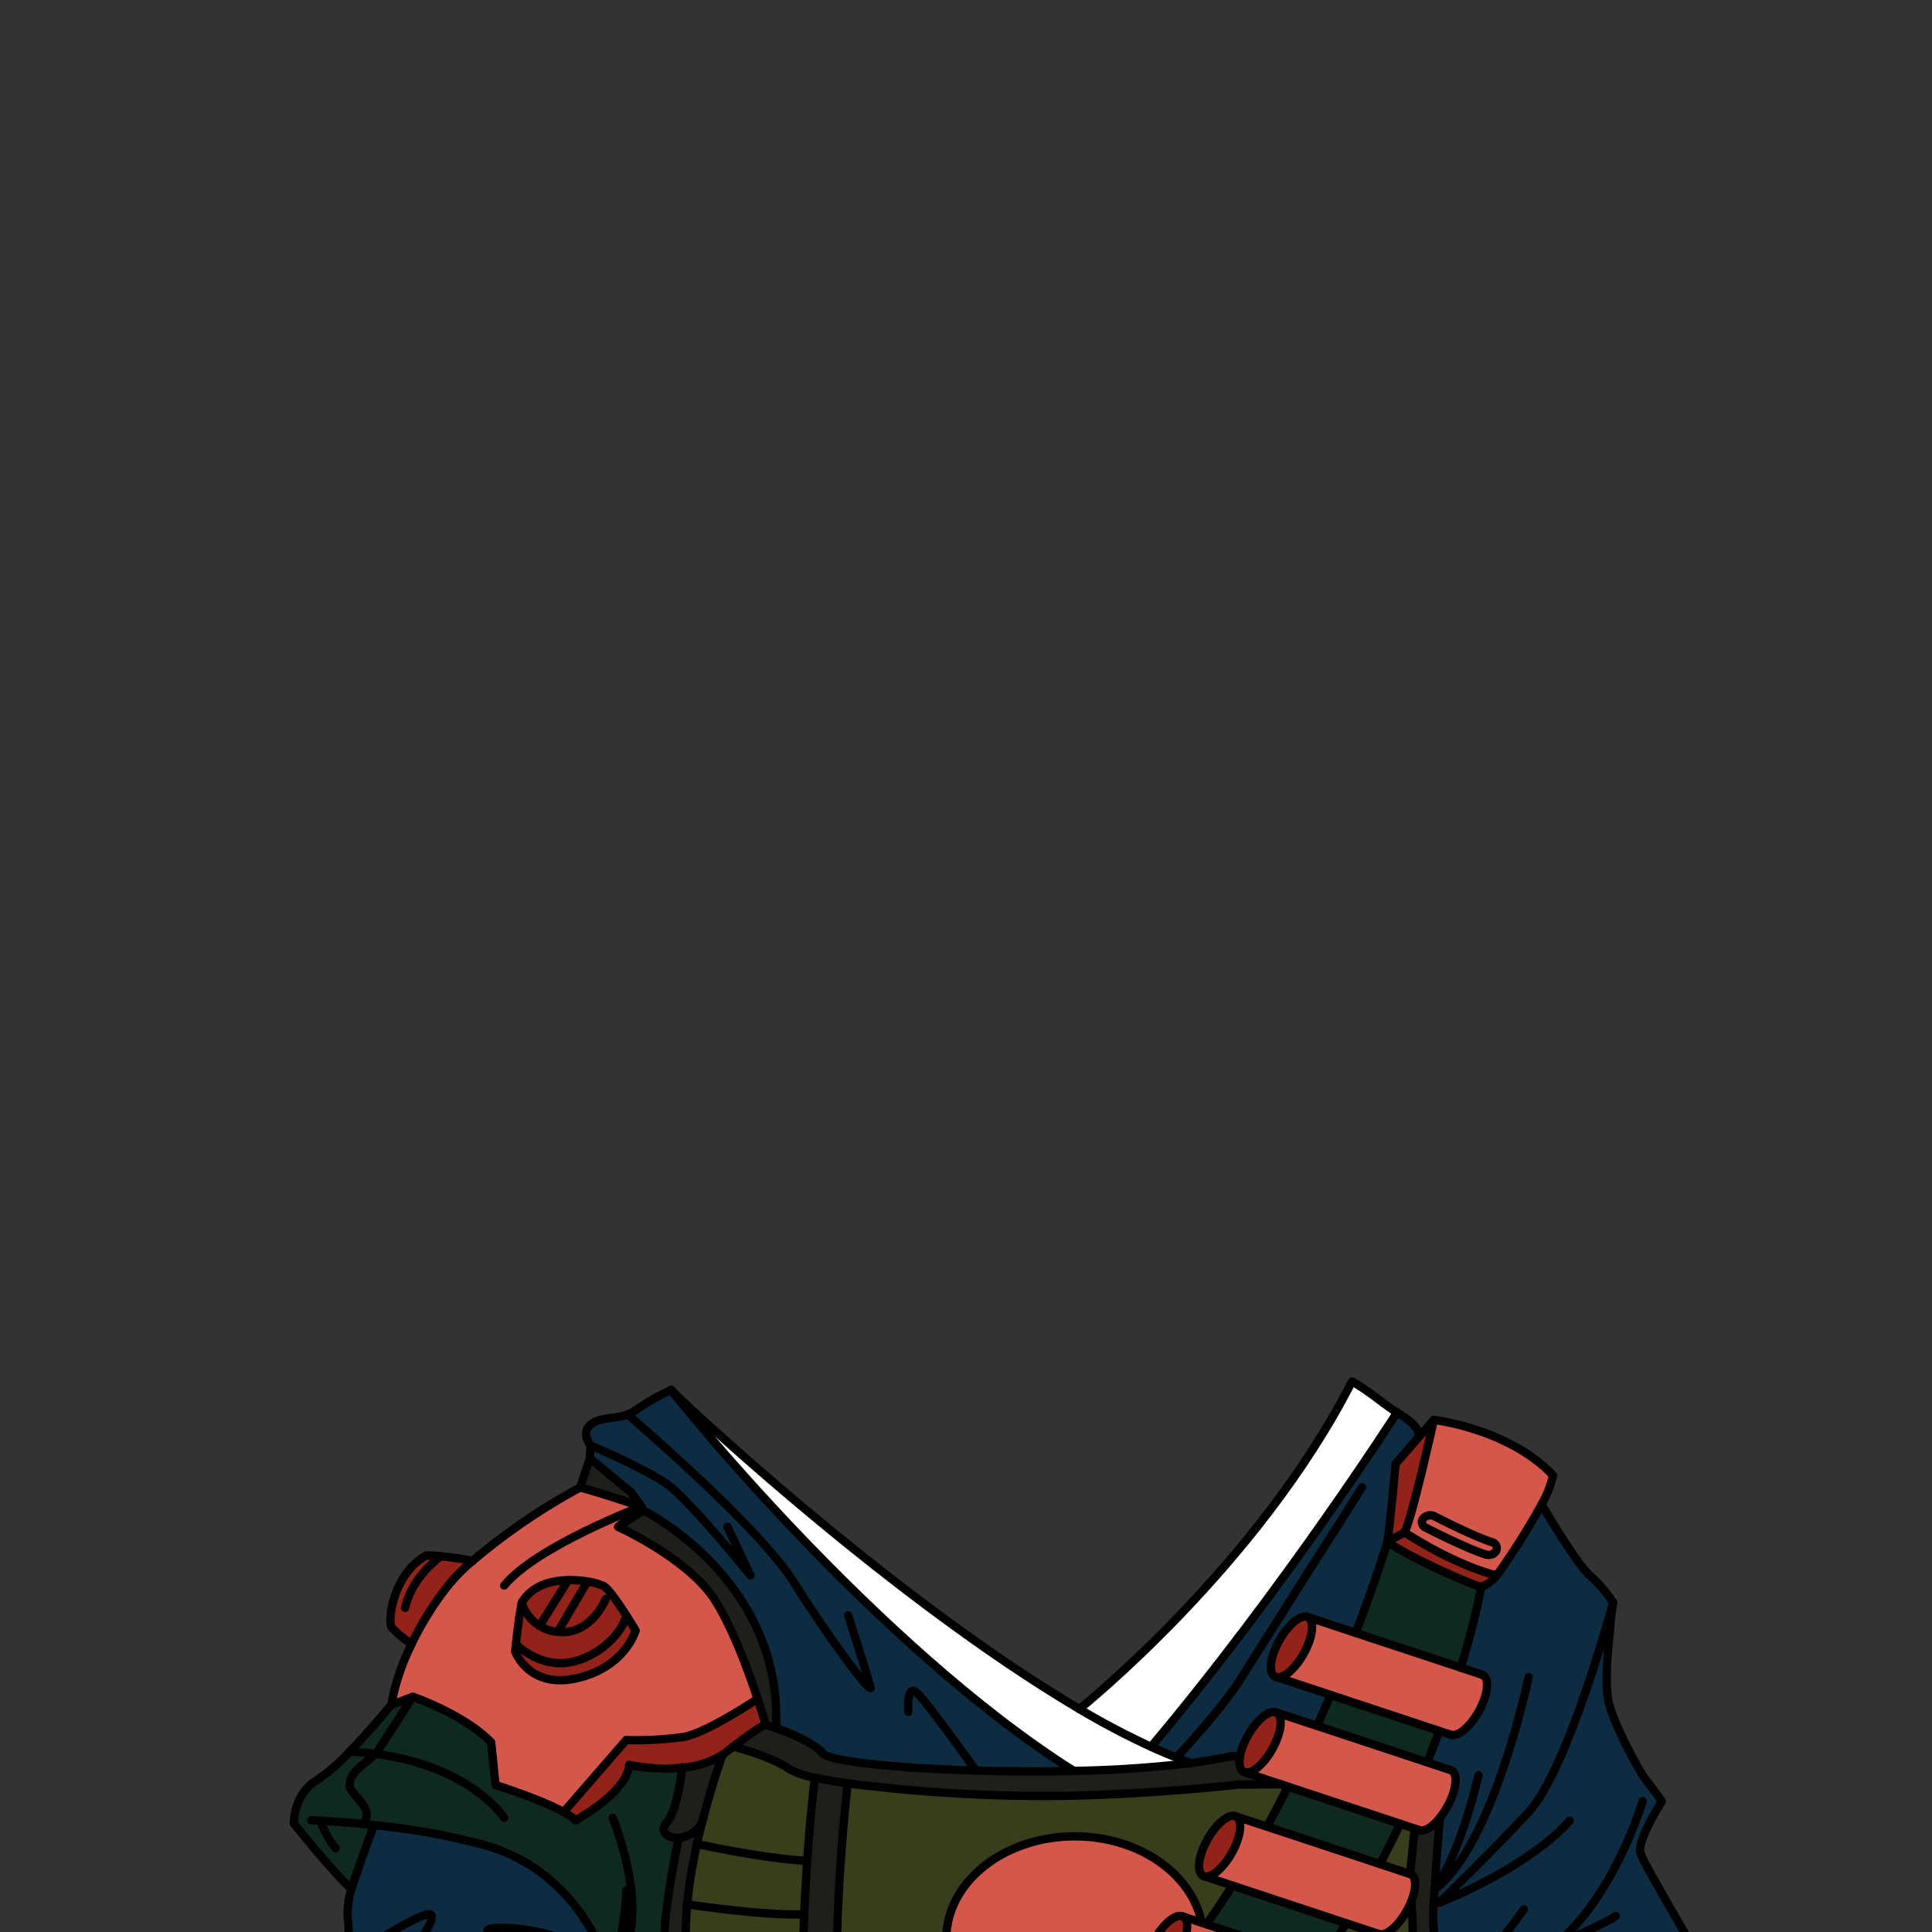 <svg id="oufit" xmlns="http://www.w3.org/2000/svg" viewBox="0 0 432 432">
  <rect x="0" y="0" width="432" height="432" fill="#333333" stroke="none"/>
  <defs>
    <style>.GUNDAN_OWL_OUTFIT_GUNDAN_OWL_OUTFIT_15_cls-1{fill:#d3584b;}.GUNDAN_OWL_OUTFIT_GUNDAN_OWL_OUTFIT_15_cls-2{fill:#932219;}.GUNDAN_OWL_OUTFIT_GUNDAN_OWL_OUTFIT_15_cls-3{fill:#fff;}.GUNDAN_OWL_OUTFIT_GUNDAN_OWL_OUTFIT_15_cls-4{fill:#383d1c;}.GUNDAN_OWL_OUTFIT_GUNDAN_OWL_OUTFIT_15_cls-5{fill:#0f2822;}.GUNDAN_OWL_OUTFIT_GUNDAN_OWL_OUTFIT_15_cls-6{fill:#1d1f1a;}.GUNDAN_OWL_OUTFIT_GUNDAN_OWL_OUTFIT_15_cls-7{fill:#0d2c41;}.GUNDAN_OWL_OUTFIT_GUNDAN_OWL_OUTFIT_15_cls-8{fill:none;stroke:#000;stroke-linecap:round;stroke-linejoin:round;stroke-width:1.86px;}</style>
  </defs>
  <path class="GUNDAN_OWL_OUTFIT_GUNDAN_OWL_OUTFIT_15_cls-1" d="M331.39,374.47c1.66.55,1.43,4-.48,7.71s-4.83,6.27-6.48,5.72h0l-2.59-.85L297.52,379,285.31,375c1.65.55,4.55-2,6.48-5.71s2.13-7.17.48-7.71l10.86,3.59,23.48,7.77,4.77,1.58Z" />
  <path class="GUNDAN_OWL_OUTFIT_GUNDAN_OWL_OUTFIT_15_cls-1" d="M324.37,395.8c1.64.55,1.43,4-.5,7.71a17.67,17.67,0,0,1-1.88,2.92c-1.63,2-3.42,3.19-4.59,2.8l-1.07-.36-3.25-1.07L288,399.5l-1.62-.54-8.11-2.68c1.66.56,4.56-2,6.49-5.71s2.13-7.17.47-7.71l9.26,3.06,24.61,8.14h0l5.25,1.73Z" />
  <path class="GUNDAN_OWL_OUTFIT_GUNDAN_OWL_OUTFIT_15_cls-1" d="M315.32,419c1.43.47,1.45,3.11.21,6.2-.2.5-.44,1-.7,1.51-1.93,3.71-4.83,6.26-6.47,5.71h0L301,430.05l-25.49-8.44-6.31-2.09c1.66.55,4.56-2,6.49-5.72s2.13-7.15.47-7.71l7.11,2.36,25.27,8.36L315.3,419Z" />
  <path class="GUNDAN_OWL_OUTFIT_GUNDAN_OWL_OUTFIT_15_cls-1" d="M303.46,441.42c1.66.55,1.43,4-.48,7.71-1.41,2.69-3.32,4.78-4.88,5.5a2.15,2.15,0,0,1-1.6.22h0l-5.8-1.92-4.57-1.51-26-8.61-2.74-.9c1.65.54,4.55-2,6.48-5.72s2.13-7.17.48-7.71l4.34,1.44,1.1.36,25.63,8.48,8,2.67Z" />
  <path class="GUNDAN_OWL_OUTFIT_GUNDAN_OWL_OUTFIT_15_cls-2" d="M292.27,361.53c1.65.54,1.44,4-.48,7.71S287,375.5,285.31,375s-1.45-4,.48-7.7S290.61,361,292.27,361.53Z" />
  <path class="GUNDAN_OWL_OUTFIT_GUNDAN_OWL_OUTFIT_15_cls-2" d="M285.24,382.86c1.66.54,1.45,4-.47,7.71s-4.83,6.27-6.49,5.71c-1-.33-1.32-1.71-1-3.56a14.44,14.44,0,0,1,1.48-4.14C280.69,384.87,283.59,382.31,285.24,382.86Z" />
  <path class="GUNDAN_OWL_OUTFIT_GUNDAN_OWL_OUTFIT_15_cls-2" d="M276.19,406.09c1.66.56,1.45,4-.47,7.71s-4.83,6.27-6.49,5.72-1.44-4,.49-7.71S274.54,405.54,276.19,406.09Z" />
  <path class="GUNDAN_OWL_OUTFIT_GUNDAN_OWL_OUTFIT_15_cls-2" d="M264.34,428.48c1.65.54,1.44,4-.48,7.71s-4.83,6.26-6.48,5.72-1.45-4,.48-7.71S262.68,427.93,264.34,428.48Z" />
  <path class="GUNDAN_OWL_OUTFIT_GUNDAN_OWL_OUTFIT_15_cls-3" d="M312.39,315.82c-2.51-1.45-6.41-5-10.08-6.91-20.95,41.11-60.41,72.77-60.95,73.23-42.79-25.32-89.79-69.64-91.27-71.32,1.27,1.94,46,57.37,90,85.16a256.26,256.26,0,0,0,26.15-1.75q-4.43-1.64-8.88-3.66C287.44,354.85,312.39,315.82,312.39,315.82Z" />
  <path class="GUNDAN_OWL_OUTFIT_GUNDAN_OWL_OUTFIT_15_cls-4" d="M316.33,408.87l-3.25-1.07q-2.11,4.44-4.51,9L315.3,419Z" />
  <path class="GUNDAN_OWL_OUTFIT_GUNDAN_OWL_OUTFIT_15_cls-4" d="M314.83,426.75c-1.93,3.71-4.83,6.26-6.47,5.71h0L301,430.05c-1.76,2.89-3.63,5.81-5.62,8.71l8,2.67h0c1.66.55,1.43,4-.48,7.71-1.41,2.69-3.32,4.78-4.88,5.5a145.35,145.35,0,0,1-2.26,19.72l16.46.06c-.13-10.25,2.43-25,3.46-38.88a59.7,59.7,0,0,0-.23-10.29C315.33,425.74,315.09,426.25,314.83,426.75Z" />
  <path class="GUNDAN_OWL_OUTFIT_GUNDAN_OWL_OUTFIT_15_cls-4" d="M240.33,410.66c14.3,0,26.15,8.33,28.35,19.26l1.1.36c2-2.83,3.92-5.73,5.76-8.67l-6.31-2.09c-1.65-.55-1.44-4,.49-7.71s4.82-6.27,6.47-5.72l7.11,2.36q2.44-4.49,4.71-8.95l-1.62-.54-9.5.08s-22.2,2.55-44,2.55a346.65,346.65,0,0,1-43.36-2.83c-.46,3.92-5.45,48,.07,75.23l43.54.15c3.21-3.31,8.42-9,16.66-18.86a35.28,35.28,0,0,1-9.5,1.29c-15.86,0-28.73-10.28-28.73-23S224.47,410.66,240.33,410.66Z" />
  <path class="GUNDAN_OWL_OUTFIT_GUNDAN_OWL_OUTFIT_15_cls-4" d="M163.92,390.51c-.44.36-.92.72-1.43,1.12-.31.24-.62.47-.94.68,0,0-2.38,6.5-4.57,15.2,0,0,0,0,0,0v0c-2.15,8.57-4.13,19.26-3.48,28,1,13.67,3.51,28.14,3.46,38.35l25.13.08c-5.58-29.12-.17-74,.09-76.07a2.59,2.59,0,0,1,.09-.4,18,18,0,0,1-5.75-1.92C173.29,393.29,167.26,391.42,163.92,390.51Z" />
  <path class="GUNDAN_OWL_OUTFIT_GUNDAN_OWL_OUTFIT_15_cls-5" d="M310.24,344.73s-2.44,8.19-7.11,20.39l23.48,7.77a175.21,175.21,0,0,0,4.62-18.08C329.37,354.55,314.81,348.12,310.24,344.73Z" />
  <path class="GUNDAN_OWL_OUTFIT_GUNDAN_OWL_OUTFIT_15_cls-5" d="M294.5,385.92l24.61,8.14c1-2.41,1.88-4.76,2.72-7L297.52,379C296.56,381.24,295.56,383.56,294.5,385.92Z" />
  <path class="GUNDAN_OWL_OUTFIT_GUNDAN_OWL_OUTFIT_15_cls-5" d="M283.3,408.45l25.27,8.36q2.4-4.57,4.51-9L288,399.5Q285.75,404,283.3,408.45Z" />
  <path class="GUNDAN_OWL_OUTFIT_GUNDAN_OWL_OUTFIT_15_cls-5" d="M269.78,430.28l25.63,8.48c2-2.9,3.86-5.82,5.62-8.71l-25.49-8.44C273.7,424.55,271.77,427.45,269.78,430.28Z" />
  <path class="GUNDAN_OWL_OUTFIT_GUNDAN_OWL_OUTFIT_15_cls-5" d="M152.53,395.23a40.54,40.54,0,0,1-11.9-.64s.51,5.21-12,12.42c-3.15-3.3-17.85-7.91-17.85-7.91s-.32-2.6-1-9.56c-6.1-6.26-17.51-10.18-17.51-10.18l-4.82,1.84s-4.59,5.62-9.3,10.47A40.91,40.91,0,0,1,70.93,398c-5.37,3.13-5.22,9.74-5.22,9.74s7.81,9.9,12.86,14.69c.86-2.91,3.73-10.86,5-14.32a153.73,153.73,0,0,1,24.68,4.43c16.54,4.7,24.18,17.46,27.95,27.43,0,0-.25.53-.64,1.39,0,0,2.79,4.22,13.6.55h0a60.93,60.93,0,0,1-.37-12.47c.84-7.9,2.35-15.47,3-18.46-2.58.17-4.55-1.43-2.68-3.47C150.78,405.66,151.87,400.06,152.53,395.23Z" />
  <path class="GUNDAN_OWL_OUTFIT_GUNDAN_OWL_OUTFIT_15_cls-6" d="M322,406.43c-1.63,2-3.42,3.19-4.59,2.8l-1.07-.36-1,10.17h0c1.43.47,1.45,3.11.21,6.2a59.7,59.7,0,0,1,.23,10.29c-1,13.91-3.59,28.63-3.46,38.88l4.49,0a40.58,40.58,0,0,1-.22-10.39c.23-1.55.58-3.56,1-5.85,1.36-7.72,3.36-18.68,3.05-26.61a.34.34,0,0,1,0-.1,15.89,15.89,0,0,1-.12-1.83c-.06-3.08.33-7.24.33-7.24C321.24,414.23,322,406.43,322,406.43Z" />
  <path class="GUNDAN_OWL_OUTFIT_GUNDAN_OWL_OUTFIT_15_cls-6" d="M277.29,392.72l-1.86-.05c-2.74.61-5.84,1.13-9.2,1.56A256.26,256.26,0,0,1,240.08,396c-26.35.58-54.12-1.58-56.05-3.89s-7.38-4.58-10.5-5.68c1.49-33.37-29.68-48.68-29.68-48.68l-2.75-4.06-9.21-7.59-2.15,6.48c5.72,1.55,13.69,4.3,13.69,4.3l-5.19,4.52s14.79,6.69,21,15.47,12,28.78,12,28.78-.76-.16-7.28,4.88c3.34.91,9.37,2.78,12.57,5.06a18,18,0,0,0,5.75,1.92,2.59,2.59,0,0,0-.09.4c-.26,2.11-5.67,46.95-.09,76.07h0l7.56,0c-5.52-27.23-.53-71.31-.07-75.23a346.65,346.65,0,0,0,43.36,2.83c21.77,0,44-2.55,44-2.55l9.5-.08-8.11-2.68C277.29,396,277,394.57,277.29,392.72Z" />
  <path class="GUNDAN_OWL_OUTFIT_GUNDAN_OWL_OUTFIT_15_cls-6" d="M149.07,407.51c-1.87,2,.1,3.64,2.68,3.47-.63,3-2.14,10.56-3,18.46a60.93,60.93,0,0,0,.37,12.47c.94,8.45,2.84,17.38,3.52,22.13.08.58.13,1.18.17,1.79a45.51,45.51,0,0,1-.31,8l4.41,0c0-10.21-2.44-24.68-3.46-38.35-.65-8.7,1.33-19.39,3.48-28v-.05h0c2.19-8.7,4.57-15.2,4.57-15.2a20.18,20.18,0,0,1-9,2.92C151.87,400.06,150.78,405.66,149.07,407.51Z" />
  <path class="GUNDAN_OWL_OUTFIT_GUNDAN_OWL_OUTFIT_15_cls-7" d="M388.34,454.85s-3.8-7.76-6.53-13.43-14.26-24.41-15-27.19,4.8-11.47,4.8-11.47-2.18-3.14-3.49-4.7-7.18-12.35-8.38-17.47.34-15.91.34-17,.64-5.3.64-5.3a30.51,30.51,0,0,0-5.21-6.07c-2.84-2.33-10.77-15.83-10.77-15.83h0a154.84,154.84,0,0,1-10,15.83,7.42,7.42,0,0,1-3.45,2.55,175.21,175.21,0,0,1-4.62,18.08l4.77,1.58h0c1.66.55,1.43,4-.48,7.71s-4.83,6.27-6.48,5.72h0l-2.59-.85c-.84,2.25-1.74,4.6-2.72,7h0l5.25,1.73h0c1.64.55,1.43,4-.5,7.71a17.67,17.67,0,0,1-1.88,2.92s-.75,7.8-1.18,16c0,0-.39,4.16-.33,7.24,0,.59.1,1.19.12,1.83a.34.34,0,0,0,0,.1c.31,7.93-1.69,18.89-3.05,26.61-.41,2.29-.76,4.3-1,5.85a40.58,40.58,0,0,0,.22,10.39l73.72.28Z" />
  <path class="GUNDAN_OWL_OUTFIT_GUNDAN_OWL_OUTFIT_15_cls-7" d="M312.39,315.82s-24.95,39-55,74.75q4.45,2,8.88,3.66c3.36-.43,6.46-1,9.2-1.56l1.86.05a14.44,14.44,0,0,1,1.48-4.14c1.92-3.71,4.82-6.27,6.47-5.72l9.26,3.06c1.06-2.36,2.06-4.68,3-6.92L285.31,375c-1.66-.55-1.45-4,.48-7.7s4.82-6.27,6.48-5.72l10.86,3.59c4.67-12.2,7.11-20.39,7.11-20.39.53-3.48,1.84-17.47,1.84-17.47l4.63-5.31S319.33,319.83,312.39,315.82Z" />
  <path class="GUNDAN_OWL_OUTFIT_GUNDAN_OWL_OUTFIT_15_cls-7" d="M150.09,310.82l0-.05a50.3,50.3,0,0,0-8.06,4.61c-2.71,2.18-7.28,1.13-9.79,3s-.13,4.79-.13,4.79l-.18,2.87,9.21,7.59,2.75,4.06S175,353,173.53,386.41c3.12,1.1,8.5,3.27,10.5,5.68s29.7,4.47,56.05,3.89C196.1,368.19,151.36,312.76,150.09,310.82Z" />
  <path class="GUNDAN_OWL_OUTFIT_GUNDAN_OWL_OUTFIT_15_cls-7" d="M152.66,464c-.68-4.75-2.58-13.68-3.52-22.13h0c-10.81,3.67-13.6-.55-13.6-.55-.26.55-.57,1.23-.93,2s-.73,1.59-1.13,2.44c.4-.85.78-1.69,1.13-2.44s.67-1.44.93-2c.39-.86.64-1.39.64-1.39-3.77-10-11.41-22.73-27.95-27.43a153.73,153.73,0,0,0-24.68-4.43c-1.24,3.46-4.11,11.41-5,14.32h0a18.14,18.14,0,0,0-.82,6.39s.87,5.8-1.16,8.24-5.08,5.32-5.08,5.32l-1.88,4.88a98.27,98.27,0,0,0-5.08,19.59c-1.45,8.23-.66,6.67-.66,6.67l62.51.23,26.12.1a45.51,45.51,0,0,0,.31-8C152.79,465.22,152.74,464.62,152.66,464Zm-23.28-9c.12-.38.26-.75.39-1.11C129.64,454.34,129.5,454.71,129.38,455.09Zm2.16-5.12.74-1.61Z" />
  <path class="GUNDAN_OWL_OUTFIT_GUNDAN_OWL_OUTFIT_15_cls-1" d="M320.61,317.49l-3.9,4.46-4.63,5.31s-1.31,14-1.84,17.47c4.57,3.39,19.13,9.82,21,10.08a7.42,7.42,0,0,0,3.45-2.55,154.84,154.84,0,0,0,10-15.83,24,24,0,0,0,2.59-6.53C337.43,319.46,320.61,317.49,320.61,317.49Z" />
  <path class="GUNDAN_OWL_OUTFIT_GUNDAN_OWL_OUTFIT_15_cls-1" d="M240.33,410.66c-15.86,0-28.73,10.27-28.73,22.95s12.87,23,28.73,23a35.28,35.28,0,0,0,9.5-1.29c3-3.58,6.41-7.71,10.29-12.47l-2.74-.9c-1.66-.55-1.45-4,.48-7.71s4.82-6.27,6.48-5.72l4.34,1.44C266.48,419,254.63,410.66,240.33,410.66Z" />
  <path class="GUNDAN_OWL_OUTFIT_GUNDAN_OWL_OUTFIT_15_cls-1" d="M138.24,341.38l5.19-4.52s-8-2.75-13.69-4.3l0,0a141.11,141.11,0,0,0-24,16.36c-1.83-.33-4.53-.77-7.11-1-1.14-.12-2.26-.19-3.27-.2-6.75,3.65-8.67,13-7.87,16a22.09,22.09,0,0,0,4.59,3.78,48.61,48.61,0,0,0-4.59,13.7l4.82-1.84s11.41,3.92,17.51,10.18c.65,7,1,9.56,1,9.56s14.7,4.61,17.85,7.91c12.51-7.21,12-12.42,12-12.42a40.54,40.54,0,0,0,11.9.64,20.18,20.18,0,0,0,9-2.92c.32-.21.63-.44.94-.68.51-.4,1-.76,1.43-1.12,6.52-5,7.28-4.88,7.28-4.88s-5.77-20-12-28.78S138.24,341.38,138.24,341.38Z" />
  <path class="GUNDAN_OWL_OUTFIT_GUNDAN_OWL_OUTFIT_15_cls-2" d="M334.84,352.74l-3.45,2.55c-1.86-.26-16.43-6.69-21-10.08.54-3.49,1.85-17.47,1.85-17.47l4.63-5.32,3.9-4.45s-3.7,13.56-6.54,25.15A170.94,170.94,0,0,0,334.84,352.74Z" />
  <path class="GUNDAN_OWL_OUTFIT_GUNDAN_OWL_OUTFIT_15_cls-2" d="M170.89,384.32c-1.63,1.17-6.8,7.94-14.18,10.83-6.6,2.34-15.27-.21-15.27-.21l-2.34,3.49-10.32,8.78a13.66,13.66,0,0,0-3.41-2.28l14.81-15.66a78.51,78.51,0,0,0,12.87-.69c5.09-.91,16.06-8.22,16.49-8.51C170.12,381.83,170.58,383.3,170.89,384.32Z" />
  <path class="GUNDAN_OWL_OUTFIT_GUNDAN_OWL_OUTFIT_15_cls-2" d="M115.52,367.86c-.11,1-.16,1.59-.16,1.59s3,8.46,13.78,6,13.14-10.66,13.14-10.66-.88-1.52-2.08-3.38c-1.69-2.65-4-6-5.1-6.59a14.38,14.38,0,0,0-3.63-1,23,23,0,0,0-4.29-.31c-3.88.07-8.13,1.24-10.36,5.07C116.18,362.06,115.73,365.8,115.52,367.86Z" />
  <path class="GUNDAN_OWL_OUTFIT_GUNDAN_OWL_OUTFIT_15_cls-2" d="M98.78,348.13c2.57.26,5.27.69,7.1,1-8.2,6.63-12.78,16.49-13.67,18.54a23,23,0,0,1-4.58-3.77c-.79-3,1.12-12.35,7.87-16C96.51,347.94,97.63,348,98.78,348.13Z" />
  <path class="GUNDAN_OWL_OUTFIT_GUNDAN_OWL_OUTFIT_15_cls-8" d="M150.09,310.82c1.27,1.94,46,57.37,90,85.16" />
  <path class="GUNDAN_OWL_OUTFIT_GUNDAN_OWL_OUTFIT_15_cls-8" d="M129.74,332.56l2.15-6.48.18-2.87s-2.37-2.88.13-4.79,7.08-.86,9.79-3a50.3,50.3,0,0,1,8.06-4.61" />
  <path class="GUNDAN_OWL_OUTFIT_GUNDAN_OWL_OUTFIT_15_cls-8" d="M92.07,367.5a72,72,0,0,1,7.3-11.92,42.08,42.08,0,0,1,6.36-6.62,141.11,141.11,0,0,1,24-16.36l0,0c5.72,1.55,13.69,4.3,13.69,4.3l-5.19,4.52s14.79,6.69,21,15.47,12,28.78,12,28.78-.76-.16-7.28,4.88c-.44.36-.92.72-1.43,1.12-.31.24-.62.47-.94.68a20.18,20.18,0,0,1-9,2.92,40.54,40.54,0,0,1-11.9-.64s.51,5.21-12,12.42c-3.15-3.3-17.85-7.91-17.85-7.91s-.32-2.6-1-9.56c-6.1-6.26-17.51-10.18-17.51-10.18l-4.82,1.84a48.61,48.61,0,0,1,4.59-13.7" />
  <path class="GUNDAN_OWL_OUTFIT_GUNDAN_OWL_OUTFIT_15_cls-8" d="M105.73,349c-1.83-.33-4.53-.77-7.11-1-1.14-.12-2.26-.19-3.27-.2-6.75,3.65-8.67,13-7.87,16a22.09,22.09,0,0,0,4.59,3.78" />
  <path class="GUNDAN_OWL_OUTFIT_GUNDAN_OWL_OUTFIT_15_cls-8" d="M90.58,359.53c1.22-5.56,5.33-9.52,8-11.6" />
  <path class="GUNDAN_OWL_OUTFIT_GUNDAN_OWL_OUTFIT_15_cls-8" d="M115.37,367.66c-.12,1-.17,1.6-.17,1.6s3,8.45,13.79,6,13.14-10.67,13.14-10.67-.89-1.51-2.08-3.37c-1.7-2.66-4-6-5.11-6.6a14.27,14.27,0,0,0-3.62-1,23.92,23.92,0,0,0-4.3-.3c-3.87.07-8.13,1.23-10.36,5.06C116,361.86,115.58,365.6,115.37,367.66Z" />
  <path class="GUNDAN_OWL_OUTFIT_GUNDAN_OWL_OUTFIT_15_cls-8" d="M135.43,357.55s-3,7.65-10,7.39l-.71-.05a9.19,9.19,0,0,1-4.06-1.34,9.76,9.76,0,0,1-4-5.13" />
  <path class="GUNDAN_OWL_OUTFIT_GUNDAN_OWL_OUTFIT_15_cls-8" d="M115.37,367.66s4.6,4.71,10.87,4.19,12.54-5.73,13.81-10.6" />
  <line class="GUNDAN_OWL_OUTFIT_GUNDAN_OWL_OUTFIT_15_cls-8" x1="127.02" y1="353.36" x2="120.65" y2="363.55" />
  <line class="GUNDAN_OWL_OUTFIT_GUNDAN_OWL_OUTFIT_15_cls-8" x1="131.32" y1="353.66" x2="124.71" y2="364.89" />
  <path class="GUNDAN_OWL_OUTFIT_GUNDAN_OWL_OUTFIT_15_cls-8" d="M78.57,422.43c-5-4.79-12.86-14.69-12.86-14.69s-.15-6.61,5.22-9.74a40.91,40.91,0,0,0,7.25-6.33c4.71-4.85,9.3-10.47,9.3-10.47" />
  <path class="GUNDAN_OWL_OUTFIT_GUNDAN_OWL_OUTFIT_15_cls-8" d="M69.63,407s5.92.22,13.91,1.1a153.73,153.73,0,0,1,24.68,4.43c16.54,4.7,24.18,17.46,27.95,27.43,3.63-5.56,3.88-17.28,3.88-17.28" />
  <path class="GUNDAN_OWL_OUTFIT_GUNDAN_OWL_OUTFIT_15_cls-8" d="M182.06,474l-25.13-.08-4.41,0-26.12-.1-62.51-.23s-.79,1.56.66-6.67a98.27,98.27,0,0,1,5.08-19.59l1.88-4.88s3-2.89,5.08-5.32,1.16-8.24,1.16-8.24a18.14,18.14,0,0,1,.82-6.39h0c.86-2.91,3.73-10.86,5-14.32" />
  <path class="GUNDAN_OWL_OUTFIT_GUNDAN_OWL_OUTFIT_15_cls-8" d="M344.72,336.43s7.93,13.5,10.77,15.83a30.51,30.51,0,0,1,5.21,6.07s-.64,4.26-.64,5.3-1.53,11.82-.34,17,7.07,15.91,8.38,17.47,3.49,4.7,3.49,4.7-5.56,8.69-4.8,11.47,12.31,21.53,15,27.19,6.53,13.43,6.53,13.43l2.17,19.86-73.72-.28-4.49,0-16.46-.06-7.57,0-23.61-.08-31.49-.11L189.63,474" />
  <path class="GUNDAN_OWL_OUTFIT_GUNDAN_OWL_OUTFIT_15_cls-8" d="M171.2,385.63s.93.28,2.33.78c3.12,1.1,8.5,3.27,10.5,5.68s29.7,4.47,56.05,3.89a256.26,256.26,0,0,0,26.15-1.75c3.36-.43,6.46-1,9.2-1.56l1.86.05" />
  <path class="GUNDAN_OWL_OUTFIT_GUNDAN_OWL_OUTFIT_15_cls-8" d="M163.92,390.51c3.34.91,9.37,2.78,12.57,5.06a18,18,0,0,0,5.75,1.92c2.06.45,4.53.87,7.32,1.27a346.65,346.65,0,0,0,43.36,2.83c21.77,0,44-2.55,44-2.55l9.5-.08" />
  <path class="GUNDAN_OWL_OUTFIT_GUNDAN_OWL_OUTFIT_15_cls-8" d="M157,407.54v0h0c2.19-8.7,4.57-15.2,4.57-15.2" />
  <path class="GUNDAN_OWL_OUTFIT_GUNDAN_OWL_OUTFIT_15_cls-8" d="M156.93,473.88c0-10.21-2.44-24.68-3.46-38.35-.65-8.7,1.33-19.39,3.48-28" />
  <path class="GUNDAN_OWL_OUTFIT_GUNDAN_OWL_OUTFIT_15_cls-8" d="M157,407.51s0,0,0,0v0a6.5,6.5,0,0,1-5.2,3.41c-2.58.17-4.55-1.43-2.68-3.47,1.71-1.85,2.8-7.45,3.46-12.28" />
  <path class="GUNDAN_OWL_OUTFIT_GUNDAN_OWL_OUTFIT_15_cls-8" d="M151.75,411c-.63,3-2.14,10.56-3,18.46a60.93,60.93,0,0,0,.37,12.47c.94,8.45,2.84,17.38,3.52,22.13.08.58.13,1.18.17,1.79a45.51,45.51,0,0,1-.31,8" />
  <path class="GUNDAN_OWL_OUTFIT_GUNDAN_OWL_OUTFIT_15_cls-8" d="M315.53,425.24a59.7,59.7,0,0,1,.23,10.29c-1,13.91-3.59,28.63-3.46,38.88" />
  <path class="GUNDAN_OWL_OUTFIT_GUNDAN_OWL_OUTFIT_15_cls-8" d="M320.61,431.58c.31,7.93-1.69,18.89-3.05,26.61-.41,2.29-.76,4.3-1,5.85a40.58,40.58,0,0,0,.22,10.39" />
  <path class="GUNDAN_OWL_OUTFIT_GUNDAN_OWL_OUTFIT_15_cls-8" d="M320.48,429.65c0,.59.1,1.19.12,1.83" />
  <path class="GUNDAN_OWL_OUTFIT_GUNDAN_OWL_OUTFIT_15_cls-8" d="M137,406.47s10.46,25.5-.86,33.5c0,0-3.94-4.79-12.76-7.22s-16.21-1.92-14-.61,10.71,9.22,10.71,9.22" />
  <path class="GUNDAN_OWL_OUTFIT_GUNDAN_OWL_OUTFIT_15_cls-8" d="M112.74,406.47s-8.75-13.59-34.56-14.8" />
  <path class="GUNDAN_OWL_OUTFIT_GUNDAN_OWL_OUTFIT_15_cls-8" d="M173.53,386.41c1.49-33.37-29.68-48.68-29.68-48.68l-2.75-4.06-9.21-7.59" />
  <path class="GUNDAN_OWL_OUTFIT_GUNDAN_OWL_OUTFIT_15_cls-8" d="M141.1,333.67l2.33,3.19s-23.46,8.86-30.69,17.67" />
  <line class="GUNDAN_OWL_OUTFIT_GUNDAN_OWL_OUTFIT_15_cls-8" x1="138.24" y1="341.38" x2="143.85" y2="337.73" />
  <path class="GUNDAN_OWL_OUTFIT_GUNDAN_OWL_OUTFIT_15_cls-8" d="M266.23,394.23q-4.43-1.64-8.88-3.66a168.51,168.51,0,0,1-16-8.43c-42.79-25.32-89.79-69.64-91.27-71.32l0-.05" />
  <path class="GUNDAN_OWL_OUTFIT_GUNDAN_OWL_OUTFIT_15_cls-8" d="M320.61,317.49s-4.8,21.68-6.54,25.15c12.48,8,20.61,9.62,20.61,9.62a154.84,154.84,0,0,0,10-15.83,24,24,0,0,0,2.59-6.53C337.43,319.46,320.61,317.49,320.61,317.49Z" />
  <path class="GUNDAN_OWL_OUTFIT_GUNDAN_OWL_OUTFIT_15_cls-8" d="M320.61,317.49l-3.9,4.46-4.63,5.31s-1.31,14-1.84,17.47c4.57,3.39,19.13,9.82,21,10.08a7.42,7.42,0,0,0,3.45-2.55" />
  <path class="GUNDAN_OWL_OUTFIT_GUNDAN_OWL_OUTFIT_15_cls-8" d="M314.07,342.64l-3.83,2.09s-2.44,8.19-7.11,20.39" />
  <path class="GUNDAN_OWL_OUTFIT_GUNDAN_OWL_OUTFIT_15_cls-8" d="M288,399.5q-2.26,4.46-4.71,8.95" />
  <path class="GUNDAN_OWL_OUTFIT_GUNDAN_OWL_OUTFIT_15_cls-8" d="M275.54,421.61c-1.84,2.95-3.77,5.84-5.76,8.67" />
  <path class="GUNDAN_OWL_OUTFIT_GUNDAN_OWL_OUTFIT_15_cls-8" d="M297.52,379c-1,2.24-2,4.56-3,6.92" />
  <path class="GUNDAN_OWL_OUTFIT_GUNDAN_OWL_OUTFIT_15_cls-8" d="M326.61,372.89a175.21,175.21,0,0,0,4.62-18.08" />
  <path class="GUNDAN_OWL_OUTFIT_GUNDAN_OWL_OUTFIT_15_cls-8" d="M313.08,407.8q-2.11,4.44-4.51,9" />
  <path class="GUNDAN_OWL_OUTFIT_GUNDAN_OWL_OUTFIT_15_cls-8" d="M301,430.05c-1.76,2.89-3.63,5.81-5.62,8.71" />
  <path class="GUNDAN_OWL_OUTFIT_GUNDAN_OWL_OUTFIT_15_cls-8" d="M319.11,394.06c1-2.41,1.88-4.76,2.72-7" />
  <path class="GUNDAN_OWL_OUTFIT_GUNDAN_OWL_OUTFIT_15_cls-8" d="M292.27,361.53c1.65.54,1.44,4-.48,7.71S287,375.5,285.31,375s-1.45-4,.48-7.7S290.61,361,292.27,361.53Z" />
  <path class="GUNDAN_OWL_OUTFIT_GUNDAN_OWL_OUTFIT_15_cls-8" d="M324.43,387.9c1.65.55,4.55-2,6.48-5.72s2.14-7.16.48-7.71" />
  <polyline class="GUNDAN_OWL_OUTFIT_GUNDAN_OWL_OUTFIT_15_cls-8" points="285.31 374.95 297.52 379 321.83 387.05 324.42 387.9" />
  <polyline class="GUNDAN_OWL_OUTFIT_GUNDAN_OWL_OUTFIT_15_cls-8" points="292.27 361.52 303.13 365.12 326.61 372.89 331.38 374.47" />
  <path class="GUNDAN_OWL_OUTFIT_GUNDAN_OWL_OUTFIT_15_cls-8" d="M285.24,382.86c1.66.54,1.45,4-.47,7.71s-4.83,6.27-6.49,5.71c-1-.33-1.32-1.71-1-3.56a14.44,14.44,0,0,1,1.48-4.14C280.69,384.87,283.59,382.31,285.24,382.86Z" />
  <path class="GUNDAN_OWL_OUTFIT_GUNDAN_OWL_OUTFIT_15_cls-8" d="M317.4,409.23c1.17.39,3-.77,4.59-2.8a17.67,17.67,0,0,0,1.88-2.92c1.93-3.7,2.14-7.16.5-7.71" />
  <polyline class="GUNDAN_OWL_OUTFIT_GUNDAN_OWL_OUTFIT_15_cls-8" points="278.28 396.28 286.39 398.96 288.01 399.5 313.07 407.8 316.32 408.88 317.4 409.23" />
  <polyline class="GUNDAN_OWL_OUTFIT_GUNDAN_OWL_OUTFIT_15_cls-8" points="285.25 382.86 294.5 385.92 319.11 394.06 319.11 394.07 324.36 395.8" />
  <path class="GUNDAN_OWL_OUTFIT_GUNDAN_OWL_OUTFIT_15_cls-8" d="M276.19,406.09c1.66.56,1.45,4-.47,7.71s-4.83,6.27-6.49,5.72-1.44-4,.49-7.71S274.54,405.54,276.19,406.09Z" />
  <path class="GUNDAN_OWL_OUTFIT_GUNDAN_OWL_OUTFIT_15_cls-8" d="M308.36,432.46c1.64.55,4.54-2,6.47-5.71.26-.5.5-1,.7-1.51,1.24-3.09,1.22-5.73-.21-6.2" />
  <polyline class="GUNDAN_OWL_OUTFIT_GUNDAN_OWL_OUTFIT_15_cls-8" points="269.23 419.52 275.55 421.61 301.03 430.05 308.34 432.46" />
  <polyline class="GUNDAN_OWL_OUTFIT_GUNDAN_OWL_OUTFIT_15_cls-8" points="276.19 406.09 283.3 408.45 308.57 416.81 315.3 419.04 316.32 408.88" />
  <path class="GUNDAN_OWL_OUTFIT_GUNDAN_OWL_OUTFIT_15_cls-8" d="M264.34,428.48c1.65.54,1.44,4-.48,7.71s-4.83,6.26-6.48,5.72-1.45-4,.48-7.71S262.68,427.93,264.34,428.48Z" />
  <polyline class="GUNDAN_OWL_OUTFIT_GUNDAN_OWL_OUTFIT_15_cls-8" points="264.34 428.48 268.68 429.92 269.78 430.28 295.41 438.76 303.45 441.43" />
  <path class="GUNDAN_OWL_OUTFIT_GUNDAN_OWL_OUTFIT_15_cls-8" d="M332.86,347.69a2.43,2.43,0,0,1-.7-.11c-4.7-1.52-13-5.83-13.38-6a1.33,1.33,0,0,1-.54-2.07,2.16,2.16,0,0,1,2.58-.44c.09.05,8.37,4.35,12.74,5.74a1.4,1.4,0,0,1,1,1.94A1.89,1.89,0,0,1,332.86,347.69Z" />
  <path class="GUNDAN_OWL_OUTFIT_GUNDAN_OWL_OUTFIT_15_cls-8" d="M241.35,382.15h0c.54-.46,40-32.12,60.95-73.23,3.67,1.92,7.57,5.46,10.08,6.91,6.94,4,4.32,6.13,4.32,6.13" />
  <path class="GUNDAN_OWL_OUTFIT_GUNDAN_OWL_OUTFIT_15_cls-8" d="M312.39,315.82s-24.95,39-55,74.75" />
  <path class="GUNDAN_OWL_OUTFIT_GUNDAN_OWL_OUTFIT_15_cls-8" d="M367.3,402.76s-6.46,21.86-20,32.43c0,0,13.14-5.83,14-6.79" />
  <path class="GUNDAN_OWL_OUTFIT_GUNDAN_OWL_OUTFIT_15_cls-8" d="M330.6,396.94s-3.82,17-9.79,25.47c.43-8.18,1.18-16,1.18-16" />
  <path class="GUNDAN_OWL_OUTFIT_GUNDAN_OWL_OUTFIT_15_cls-8" d="M341.8,375s-7.81,37.63-21,47.46c0,0-.39,4.16-.33,7.24a15.89,15.89,0,0,0,.12,1.83.34.34,0,0,0,0,.1,3.72,3.72,0,0,0,.2.88c.76,2,.63,6,.63,6s-.73,7.2,1.07,9" />
  <path class="GUNDAN_OWL_OUTFIT_GUNDAN_OWL_OUTFIT_15_cls-8" d="M322.65,465.35s2.17-5.59,2.83-8l.66-2.42-4.7-6.55s.39-.31,1.07-.93a120.77,120.77,0,0,0,18.21-20.52" />
  <path class="GUNDAN_OWL_OUTFIT_GUNDAN_OWL_OUTFIT_15_cls-8" d="M189.56,398.76c-.46,3.92-5.45,48,.07,75.23l-7.56,0h0c-5.58-29.12-.17-74,.09-76.07a2.59,2.59,0,0,1,.09-.4" />
  <path class="GUNDAN_OWL_OUTFIT_GUNDAN_OWL_OUTFIT_15_cls-8" d="M249.83,455.28a35.28,35.28,0,0,1-9.5,1.29c-15.86,0-28.73-10.28-28.73-23s12.87-22.95,28.73-22.95c14.3,0,26.15,8.33,28.35,19.26" />
  <path class="GUNDAN_OWL_OUTFIT_GUNDAN_OWL_OUTFIT_15_cls-8" d="M71.67,407.12a19.74,19.74,0,0,0,3.4,6.18" />
  <path class="GUNDAN_OWL_OUTFIT_GUNDAN_OWL_OUTFIT_15_cls-8" d="M169.39,379.88s-11.31,7.57-16.49,8.5a77.93,77.93,0,0,1-12.88.7l-14,16.11" />
  <path class="GUNDAN_OWL_OUTFIT_GUNDAN_OWL_OUTFIT_15_cls-8" d="M140.34,316.29s29.28,24.93,37.11,37.44,17.84,25.9,17.19,23.47-5-16-5-16" />
  <path class="GUNDAN_OWL_OUTFIT_GUNDAN_OWL_OUTFIT_15_cls-8" d="M132.07,323.21s12.19,5.13,17.25,8.78,18.47,20.27,18.47,20.27l-5.14-10.88" />
  <path class="GUNDAN_OWL_OUTFIT_GUNDAN_OWL_OUTFIT_15_cls-8" d="M218.14,395.8s-9.57-13.44-12.62-16.8-2.39,3.78-2.39,3.78" />
  <path class="GUNDAN_OWL_OUTFIT_GUNDAN_OWL_OUTFIT_15_cls-8" d="M304.57,332.56s-22.42,35.25-26.9,42.46-14.48,17.82-14.48,17.82" />
  <path class="GUNDAN_OWL_OUTFIT_GUNDAN_OWL_OUTFIT_15_cls-8" d="M71.51,442.39s24.4-17,25-14-10.71,15-10.71,15" />
  <path class="GUNDAN_OWL_OUTFIT_GUNDAN_OWL_OUTFIT_15_cls-8" d="M360.7,358.33s-10.06,37.35-18.9,46.86-20,20.27-20,20.27,19.32-7.38,29.19-18.34" />
  <path class="GUNDAN_OWL_OUTFIT_GUNDAN_OWL_OUTFIT_15_cls-8" d="M92.3,379.36s-5.71,8.95-8.27,12.81c-4.89,4-5.66,4.6-5.85,6.9s6,5.21,3,8.79" />
  <path class="GUNDAN_OWL_OUTFIT_GUNDAN_OWL_OUTFIT_15_cls-8" d="M155.84,412.31s14.21,3.2,24.51,3.78" />
  <path class="GUNDAN_OWL_OUTFIT_GUNDAN_OWL_OUTFIT_15_cls-8" d="M153.51,425.79s17.07,2.63,26.31,2.26" />
</svg>